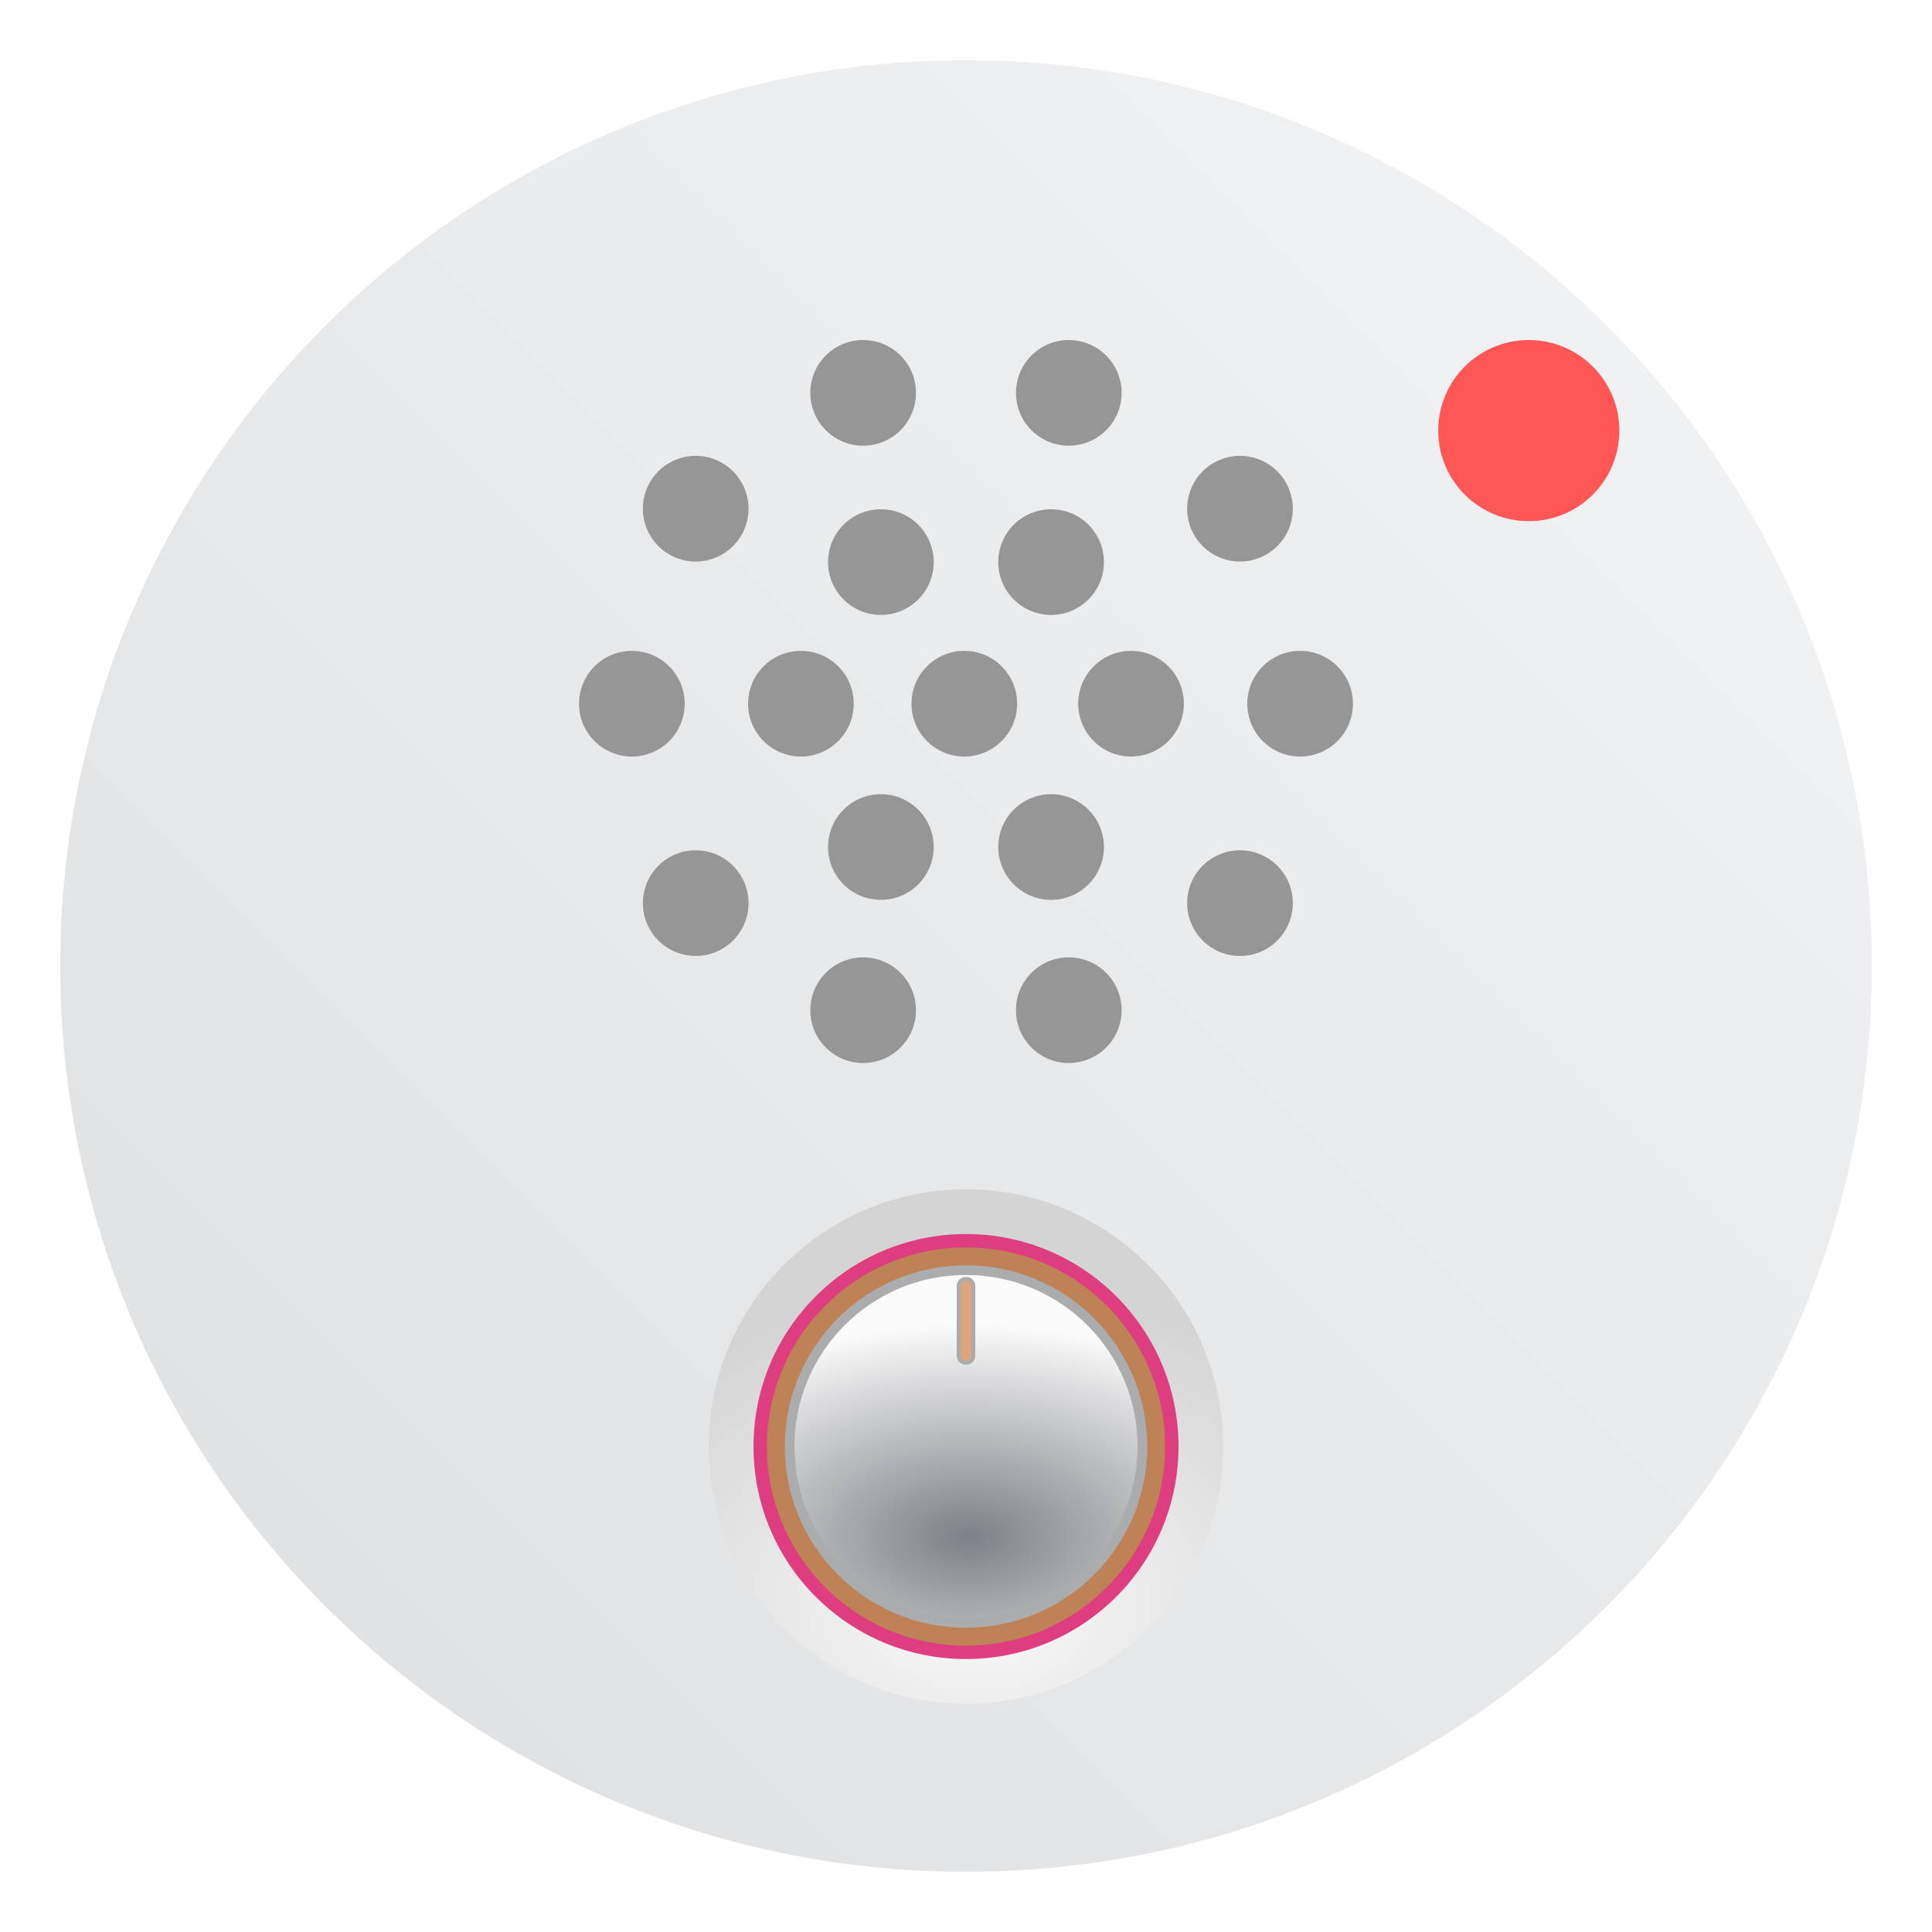 <?xml version="1.0" encoding="UTF-8"?>
<svg id="Apps-Visual-Studio-Code" width="64" height="64" enable-background="new 0 0 1024 1024" image-rendering="optimizeSpeed" version="1.1" viewBox="0 0 64 64" xmlns="http://www.w3.org/2000/svg" xmlns:cc="http://creativecommons.org/ns#" xmlns:dc="http://purl.org/dc/elements/1.1/" xmlns:rdf="http://www.w3.org/1999/02/22-rdf-syntax-ns#">
 <defs>
  <style type="text/css"/>
  <style type="text/css"/>
  <radialGradient id="radialGradient1015" cx="65.029" cy="109.39" r="28.579" gradientTransform="matrix(.489 0 0 .369 18.388 3.447)" gradientUnits="userSpaceOnUse">
   <stop stop-color="#FAFAFA" offset="0"/>
   <stop stop-color="#D4D4D4" offset="1"/>
  </radialGradient>
  <radialGradient id="radialGradient1017" cx="64.311" cy="105.08" r="25.112" gradientTransform="matrix(.479 0 0 .278 19.035 12.352)" gradientUnits="userSpaceOnUse">
   <stop stop-color="#7E8087" offset="0"/>
   <stop stop-color="#FAFAFA" offset="1"/>
  </radialGradient>
  <filter id="filter11290" x="-.024" y="-.024" width="1.048" height="1.048" color-interpolation-filters="sRGB">
   <feGaussianBlur stdDeviation="0.159"/>
  </filter>
  <linearGradient id="linearGradient1005" x1=".739" x2="16.388" y1="16.296" y2=".647" gradientTransform="matrix(3.78 0 0 3.78 -.132 .025)" gradientUnits="userSpaceOnUse">
   <stop stop-color="#dddfe1" offset="0"/>
   <stop stop-color="#f3f4f6" offset="1"/>
  </linearGradient>
 </defs>
 <circle transform="matrix(3.78 0 0 3.78 -1.3999e-6 -1.3999e-6)" cx="8.466" cy="8.466" r="7.938" filter="url(#filter11290)" opacity=".25" stroke-width=".14"/>
 <path d="m62 32c0 3.596-0.633 7.045-1.794 10.24-0.807 2.221-1.869 4.321-3.152 6.264-0.538 0.817-1.115 1.605-1.729 2.363-1.964 2.426-4.298 4.538-6.919 6.253-0.965 0.632-1.968 1.21-3.006 1.728-4.032 2.018-8.584 3.153-13.401 3.153s-9.369-1.135-13.401-3.153c-1.038-0.518-2.042-1.096-3.007-1.728-2.654-1.738-5.016-3.883-6.996-6.349-0.615-0.764-1.192-1.56-1.729-2.384-1.249-1.91-2.284-3.971-3.075-6.149-1.161-3.195-1.793-6.642-1.793-10.237 0-16.569 13.432-30.001 30.001-30.001 8.317 0 15.843 3.385 21.277 8.851 1.566 1.575 2.958 3.323 4.144 5.214 1.121 1.78 2.057 3.688 2.786 5.695 1.161 3.196 1.794 6.644 1.794 10.24z" fill="url(#linearGradient1005)" stroke-width=".117"/>
 <g transform="translate(60.898,-10.635)" fill="#969696" stroke-linecap="round" stroke-width="4.906">
  <circle cx="-31.718" cy="29.255" r="1.75"/>
  <circle cx="-26.079" cy="29.255" r="1.75"/>
  <circle cx="-34.367" cy="33.946" r="1.75"/>
  <circle cx="-28.954" cy="33.946" r="1.75"/>
  <circle cx="-23.431" cy="33.946" r="1.75"/>
  <circle cx="-31.718" cy="38.694" r="1.75"/>
  <circle cx="-26.079" cy="38.694" r="1.75"/>
  <circle cx="-37.852" cy="27.486" r="1.75"/>
  <circle cx="-19.822" cy="27.486" r="1.75"/>
  <circle cx="-39.967" cy="33.946" r="1.75"/>
  <circle cx="-17.83" cy="33.946" r="1.75"/>
  <circle cx="-37.852" cy="40.552" r="1.75"/>
  <circle cx="-19.822" cy="40.552" r="1.75"/>
  <circle cx="-32.305" cy="23.649" r="1.75"/>
  <circle cx="-25.493" cy="23.649" r="1.75"/>
  <circle cx="-32.305" cy="44.099" r="1.75"/>
  <circle cx="-25.493" cy="44.099" r="1.75"/>
 </g>
 <circle cx="50.643" cy="14.264" r="3" fill="#ff5656" stroke-linecap="round" stroke-width="3.707"/>
 <g transform="translate(-17.761 9.337)">
  <circle class="st10" cx="49.761" cy="38.581" r="8.522" fill="url(#radialGradient1015)" stroke-width=".487"/>
  <circle class="st11" cx="49.761" cy="38.581" r="6.817" fill="#bf8256" stroke="#de3e80" stroke-linecap="round" stroke-linejoin="round" stroke-width=".445"/>
  <circle class="st12" cx="49.761" cy="38.581" r="5.843" fill="url(#radialGradient1017)" stroke="#abacae" stroke-linecap="round" stroke-linejoin="round" stroke-width=".319"/>
  <path class="st13" d="m49.761 35.805c-0.146 0-0.243-0.097-0.243-0.243v-2.289c0-0.146 0.097-0.243 0.243-0.243 0.146 0 0.243 0.097 0.243 0.243v2.289c0 0.146-0.097 0.243-0.243 0.243z" fill="#dea47a" stroke="#ababad" stroke-width=".13"/>
 </g>
</svg>
